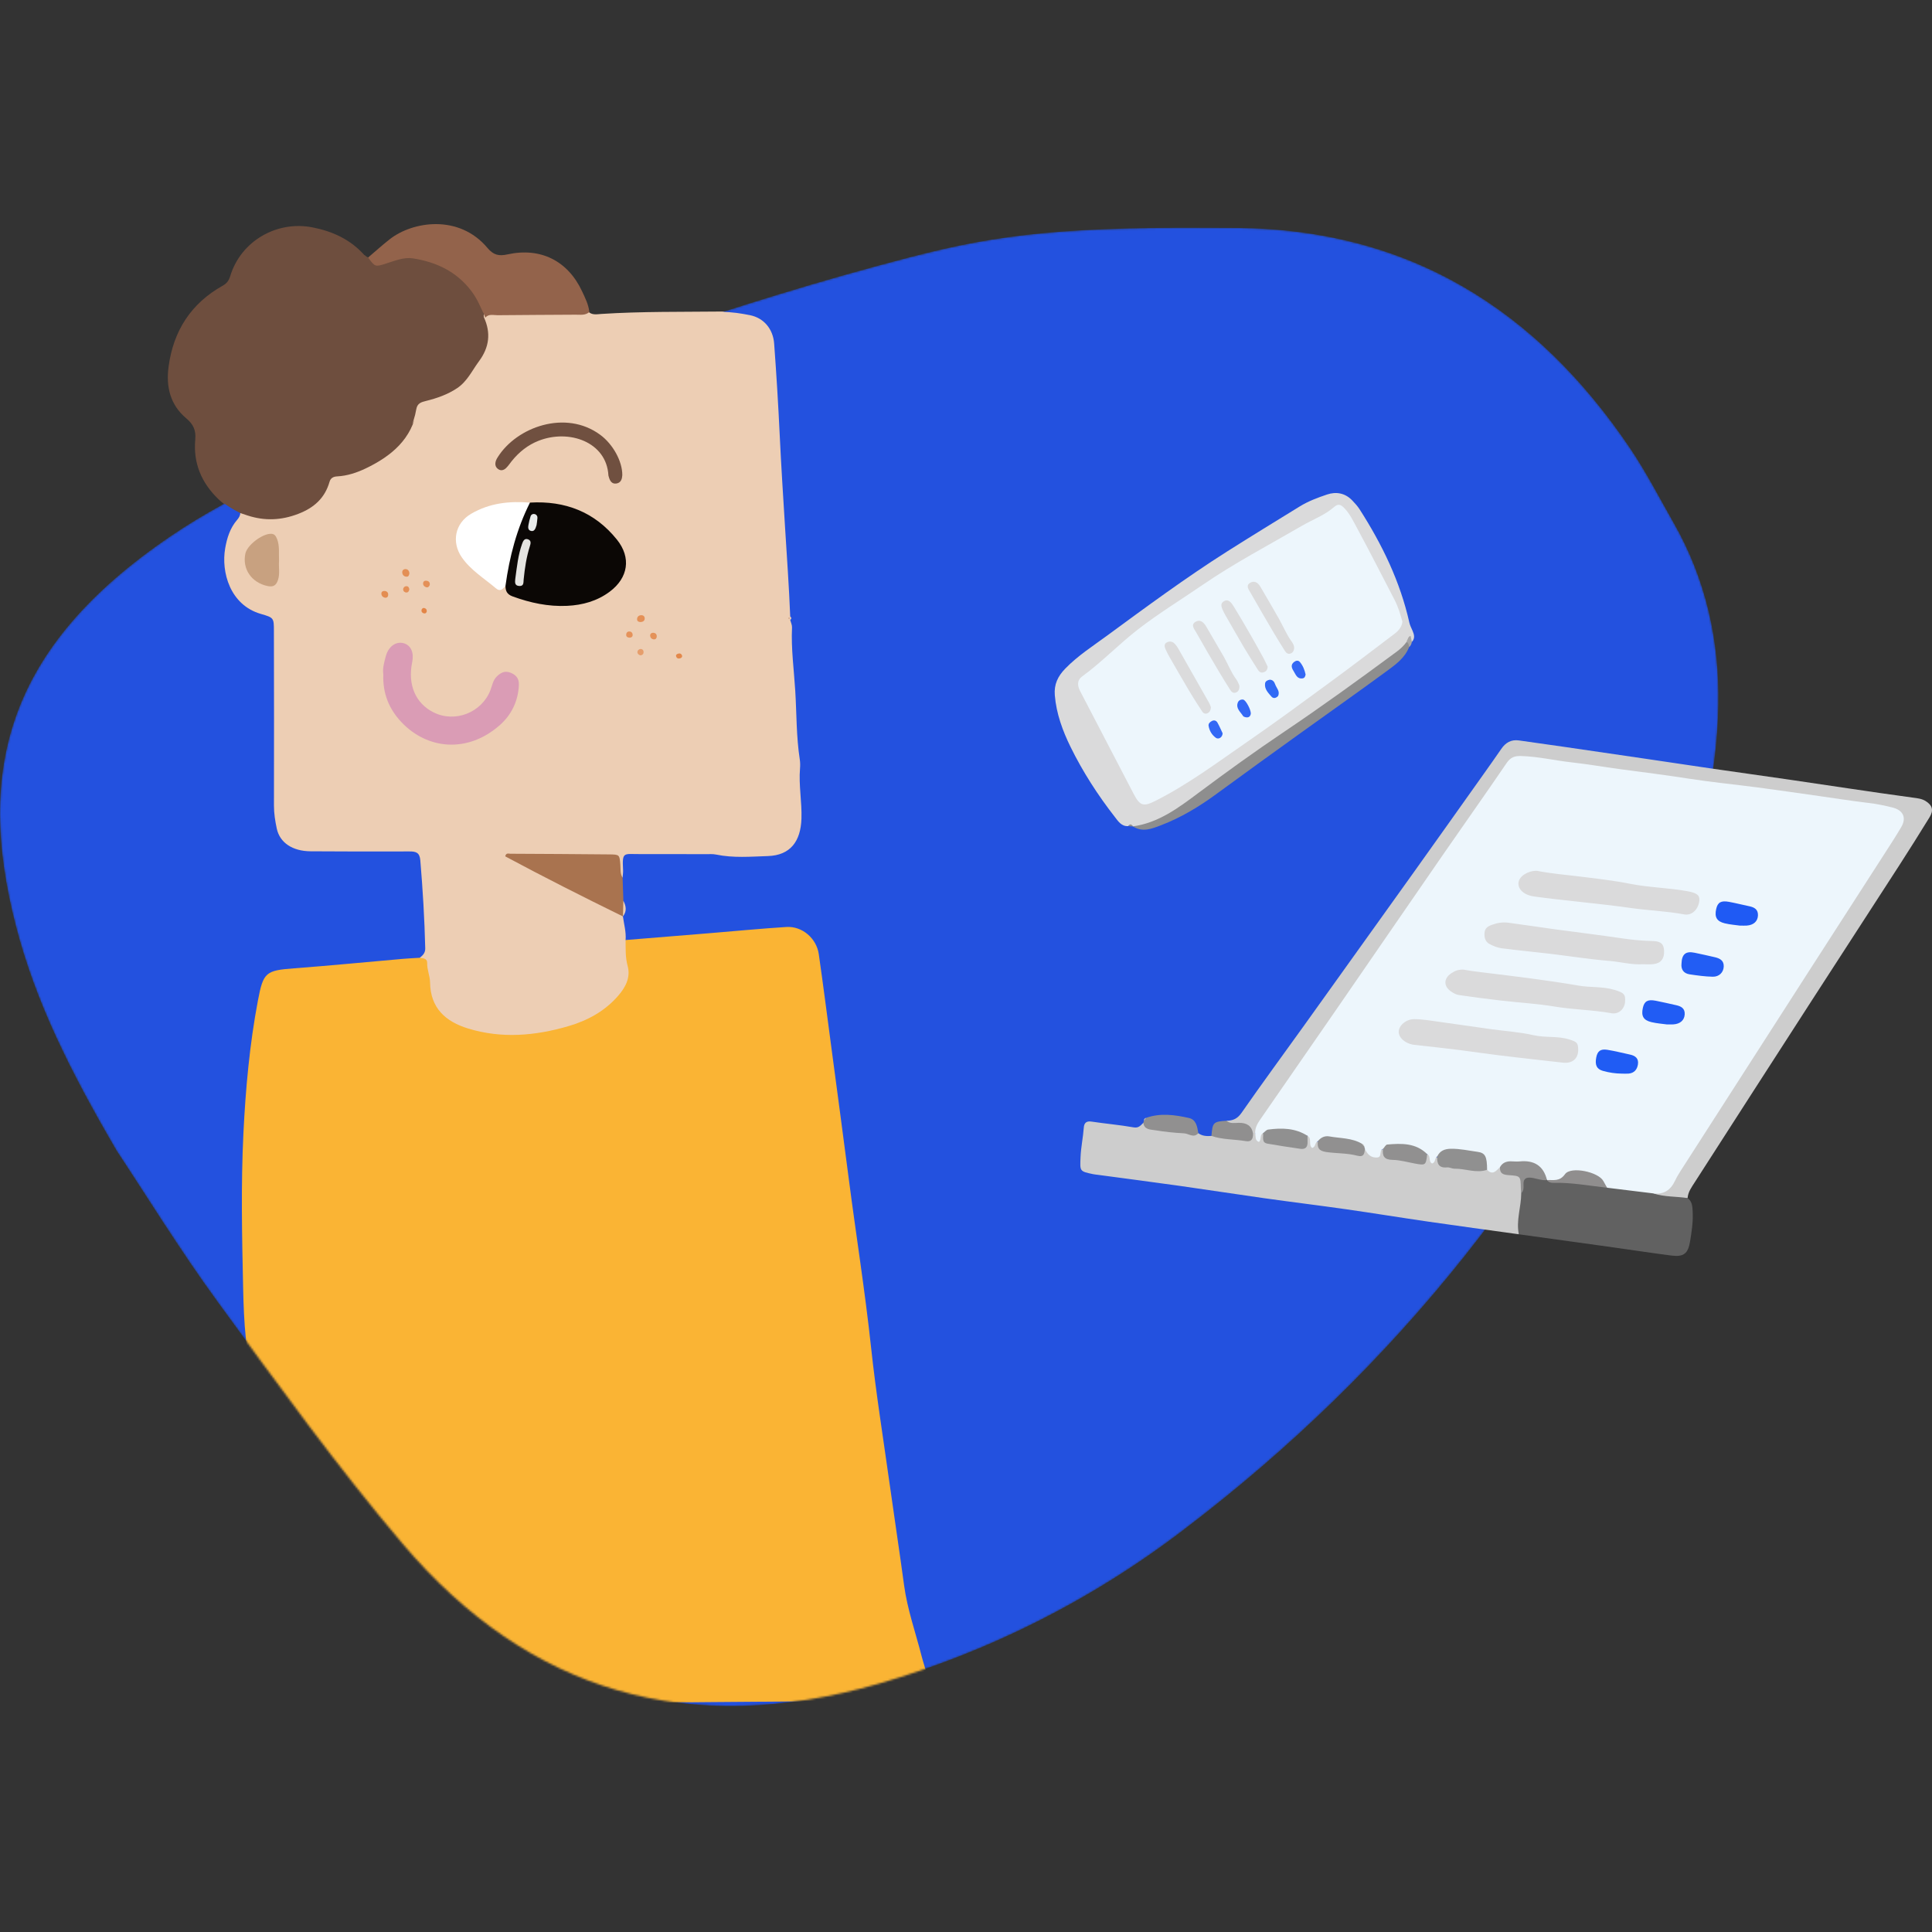<svg width="1000" height="1000" viewBox="0 0 1000 1000" fill="none" xmlns="http://www.w3.org/2000/svg">
<rect x="0" y="0" width="1000" height="1000" fill="#333333" stroke="none"/>
<path fill-rule="evenodd" clip-rule="evenodd" d="M323.465 486.397C323.507 490.865 323.288 495.284 324.504 499.742C326.128 505.693 323.531 510.709 319.706 515.149C312.726 523.25 303.736 528.111 293.621 531.051C276.505 536.023 259.213 537.501 241.931 532.234C230.264 528.678 222.305 521.702 222.14 508.257C222.1 504.991 220.548 501.781 220.649 498.354C220.722 495.79 218.524 495.917 216.809 495.585C218.403 494.321 219.703 493.095 219.646 490.663C219.283 475.458 218.368 460.293 217.093 445.135C216.753 441.073 214.832 440.516 211.454 440.529C194.381 440.596 177.307 440.569 160.235 440.455C150.904 440.392 144.29 436.029 142.724 428.704C141.89 424.801 141.25 420.843 141.263 416.743C141.362 386.667 141.275 356.591 141.237 326.513C141.228 319.611 141.24 319.51 134.462 317.544C118.446 312.901 113.857 295.841 115.988 283.582C116.911 278.274 118.499 273.116 122.143 268.892C123.044 267.846 123.767 266.746 123.813 265.316C127.248 263.804 130.422 265.733 133.659 266.209C148.704 268.426 160.468 263.03 167.801 249.893C169.767 246.373 172.465 244.947 176.278 244.21C188.09 241.932 198.211 236.43 206.19 227.301C209.793 223.178 212.473 218.496 213.414 213.057C214.162 208.732 216.547 206.306 220.75 205.385C232.145 202.889 240.542 196.602 246.317 186.318C249.636 180.407 252.127 174.736 250.145 167.869C249.591 165.953 249.218 163.875 250.884 162.141C251.826 161.474 252.871 160.961 253.99 160.929C270.767 160.455 287.544 160.01 304.314 161.093C306.288 163.279 308.937 162.643 311.295 162.492C332.137 161.155 353.007 161.473 373.871 161.245C378.651 161.192 383.262 161.958 387.846 162.857C395.135 164.285 399.881 170.104 400.429 177.543C401.601 193.38 402.573 209.223 403.322 225.091C404.071 240.945 405.096 256.8 406.076 272.644C407.028 288.046 408.14 303.437 408.754 318.859C408.754 318.859 408.649 319.485 408.654 319.485C408.658 319.484 408.089 319.737 408.089 319.737C408.089 319.737 408.627 320.052 408.631 320.053C408.634 320.053 408.751 320.672 408.751 320.672C409.081 321.969 409.75 323.282 409.689 324.56C409.167 335.573 410.704 346.491 411.372 357.431C412.094 369.248 411.892 381.14 413.712 392.889C413.949 394.43 413.959 396.039 413.829 397.596C413.102 406.282 414.874 414.864 414.576 423.598C414.18 435.251 408.884 442.546 397.192 442.926C388.265 443.217 379.241 443.999 370.326 442.141C368.595 441.779 366.745 441.952 364.95 441.947C353.487 441.917 342.025 441.871 330.563 441.899C322.434 441.919 321.626 440.571 322.153 450.094C322.226 451.423 321.998 452.771 321.909 454.11C319.16 453.656 319.126 451.318 319.103 449.443C319.044 444.538 316.238 443.613 312.054 443.626C296.803 443.668 281.549 443.783 265.942 443.566C282.035 452.668 298.682 460.174 314.851 468.6C317.557 470.009 320.872 470.769 322.078 474.175C322.616 478.24 323.806 482.233 323.465 486.397Z" fill="#EDCEB4"/>
<path fill-rule="evenodd" clip-rule="evenodd" d="M250.456 164.197C254.192 172.291 253.252 179.793 247.943 186.948C244.361 191.774 241.876 197.396 236.595 200.922C231.651 204.224 226.23 206.099 220.573 207.512C218.156 208.116 216.007 208.622 215.459 211.854C212.826 227.407 202.178 236.235 188.991 242.601C184.39 244.823 179.443 246.484 174.233 246.762C172.185 246.871 170.811 247.609 170.24 249.607C167.825 258.063 162.214 263.072 154.099 266.21C145.325 269.603 136.755 269.948 127.931 267.055C126.669 266.642 125.416 266.209 124.162 265.785C120.16 263.773 116.364 261.556 113.057 258.37C104.25 249.884 99.955 239.685 101.067 227.474C101.496 222.76 100.082 219.606 96.436 216.556C88.145 209.618 85.853 200.272 87.255 189.804C89.747 171.192 98.888 157.044 115.298 147.858C117.391 146.685 118.454 145.254 119.171 142.89C124.652 124.804 143.223 114.033 161.819 117.701C172.216 119.753 181.35 123.949 188.532 131.964C189.123 132.207 189.48 132.802 190.095 133.011L190.003 132.948C193.383 135.205 196.726 135.526 200.678 133.947C219.465 126.442 241.87 140.886 249.134 156.425C250.33 158.984 250.147 161.588 250.456 164.197Z" fill="#6E4E3E"/>
<path fill-rule="evenodd" clip-rule="evenodd" d="M251.227 164.371C249.03 159.598 247.17 154.79 243.833 150.452C236.105 140.402 225.655 135.587 213.682 133.723C209.135 133.014 204.447 134.946 199.998 136.348C194.2 138.176 194.247 138.322 190.523 133.298C194.277 130.114 197.928 126.799 201.805 123.77C213.57 114.584 237.561 110.72 252.313 128.332C255.458 132.085 258.284 132.638 262.645 131.677C279.787 127.903 293.914 134.969 301.292 150.802C302.891 154.232 304.644 157.646 305.035 161.511C302.947 163.346 300.389 162.865 297.959 162.882C284.488 162.981 271.017 163.001 257.546 163.151C255.414 163.176 253.005 162.322 251.227 164.371Z" fill="#93634B"/>
<mask id="mask0_4063_36202" style="mask-type:alpha" maskUnits="userSpaceOnUse" x="0" y="117" width="890" height="767">
<path d="M60.313 595.517C36.233 554.292 18.388 518.604 8.204 479.203C-12.601 398.688 3.418 335.177 88.135 277.646C123.257 253.79 162.573 238.021 202.07 222.979C290.492 189.305 379.354 156.897 471.075 133.11C518.039 120.928 552.4 117.064 640.867 117.981C729.335 118.897 795.247 160.179 843.752 232.036C852.112 244.422 858.989 257.814 866.403 270.826C883.008 299.971 889.981 331.519 889.404 364.855C888.738 403.55 879.612 440.197 863.796 475.515C806.962 602.431 723.2 707.9 612.508 791.921C565.341 828.004 511.861 854.983 454.81 871.478C356.896 899.714 274.086 876.416 208.355 798.992C174.508 759.122 143.808 716.503 112.921 674.224C92.859 646.769 75.031 617.684 60.313 595.517Z" fill="white"/>
</mask>
<g mask="url(#mask0_4063_36202)">
<path d="M60.313 595.517C36.233 554.292 18.388 518.604 8.204 479.203C-12.601 398.688 3.418 335.177 88.135 277.646C123.257 253.79 162.573 238.021 202.07 222.979C290.492 189.305 379.354 156.897 471.075 133.11C518.039 120.928 552.4 117.064 640.867 117.981C729.335 118.897 795.247 160.179 843.752 232.036C852.112 244.422 858.989 257.814 866.403 270.826C883.008 299.971 889.981 331.519 889.404 364.855C888.738 403.55 879.612 440.197 863.796 475.515C806.962 602.431 723.2 707.9 612.508 791.921C565.341 828.004 511.861 854.983 454.81 871.478C356.896 899.714 274.086 876.416 208.355 798.992C174.508 759.122 143.808 716.503 112.921 674.224C92.859 646.769 75.031 617.684 60.313 595.517Z" fill="#2351DF"/>
<path fill-rule="evenodd" clip-rule="evenodd" d="M323.814 486.555C338.355 485.372 352.898 484.196 367.438 483.003C380.636 481.922 393.821 480.635 407.034 479.803C415.182 479.289 422.618 485.626 423.803 493.875C426.098 509.852 428.147 525.865 430.275 541.865C433.322 564.756 436.406 587.642 439.374 610.542C443.118 639.439 447.728 668.212 450.84 697.206C453.401 721.061 457.213 744.783 460.54 768.553C462.963 785.878 465.608 803.172 467.95 820.507C469.642 833.032 473.878 844.896 476.984 857.053C477.871 860.529 479.062 863.926 479.97 867.396C481.808 874.416 477.705 879.928 470.399 880.277C468.159 880.384 465.907 880.231 463.661 880.251C398.288 880.815 332.911 881.134 267.544 882.057C232.949 882.545 198.356 882.704 163.762 882.971C154.446 883.038 153.262 882.061 150.677 872.968C146.922 859.762 145.288 846.154 143.157 832.65C139.52 809.6 138.117 786.273 134.899 763.178C131.647 739.837 129.743 716.364 127.271 692.949C126.353 684.254 126.041 675.477 125.848 666.729C125.259 640.034 124.686 613.308 125.989 586.645C127.116 563.591 129.195 540.556 133.511 517.807C136.277 503.229 137.569 502.303 152.183 501.205C170.983 499.794 189.749 497.943 208.531 496.305C211.438 496.051 214.356 495.924 217.269 495.738C220.172 494.553 222.058 495.411 222.767 498.52C223.315 500.928 223.868 503.394 223.921 505.822C224.331 524.255 237.018 530.907 251.328 532.667C266.689 534.556 282.261 533.892 297.147 528.257C303.511 525.848 309.334 522.681 314.473 518.149C320.988 512.403 324.748 505.939 322.41 496.804C321.558 493.474 321.082 489.652 323.814 486.555Z" fill="#FAB434"/>
<path fill-rule="evenodd" clip-rule="evenodd" d="M323.814 486.555C323.856 491.021 323.637 495.439 324.852 499.895C326.473 505.845 323.879 510.859 320.058 515.298C313.086 523.396 304.105 528.255 294.001 531.194C276.902 536.165 259.628 537.642 242.364 532.376C230.71 528.822 222.759 521.848 222.593 508.408C222.554 505.143 221.004 501.934 221.104 498.508C221.177 495.945 218.981 496.072 217.268 495.74C218.861 494.477 220.159 493.25 220.102 490.82C219.74 475.62 218.825 460.46 217.553 445.307C217.212 441.246 215.294 440.689 211.919 440.703C194.864 440.77 177.807 440.742 160.753 440.629C151.432 440.566 144.825 436.205 143.26 428.882C142.428 424.98 141.788 421.024 141.801 416.925C141.9 386.859 141.813 356.792 141.775 326.725C141.766 319.825 141.778 319.724 135.007 317.759C119.008 313.118 114.424 296.064 116.552 283.808C117.474 278.502 119.061 273.346 122.701 269.123C123.601 268.078 124.324 266.978 124.369 265.548C127.801 264.038 130.972 265.965 134.205 266.441C149.234 268.657 160.986 263.263 168.312 250.131C170.275 246.612 172.971 245.186 176.779 244.45C188.58 242.172 198.69 236.672 206.66 227.547C210.26 223.425 212.937 218.745 213.877 213.307C214.624 208.983 217.007 206.559 221.205 205.638C232.589 203.143 240.977 196.858 246.746 186.578C250.061 180.668 252.55 174.999 250.569 168.134C250.016 166.219 249.644 164.142 251.308 162.409C252.249 161.742 253.293 161.229 254.41 161.196C271.17 160.723 287.929 160.278 304.683 161.361C306.655 163.546 309.301 162.91 311.656 162.759C332.477 161.423 353.325 161.741 374.166 161.513C378.941 161.46 383.548 162.226 388.128 163.124C395.409 164.551 400.149 170.369 400.697 177.805C401.868 193.637 402.839 209.475 403.587 225.337C404.336 241.186 405.36 257.035 406.338 272.874C407.29 288.271 408.401 303.657 409.014 319.073C409.014 319.073 408.909 319.699 408.914 319.699C408.918 319.698 408.35 319.951 408.35 319.951C408.35 319.951 408.887 320.266 408.89 320.267C408.894 320.267 409.01 320.886 409.01 320.886C409.341 322.182 410.009 323.495 409.948 324.773C409.426 335.782 410.961 346.696 411.629 357.632C412.35 369.446 412.149 381.334 413.966 393.079C414.204 394.619 414.213 396.228 414.084 397.784C413.357 406.467 415.128 415.046 414.829 423.777C414.434 435.426 409.144 442.719 397.464 443.099C388.546 443.39 379.532 444.172 370.626 442.314C368.897 441.952 367.048 442.126 365.255 442.121C353.805 442.09 342.355 442.044 330.904 442.072C322.783 442.092 321.977 440.745 322.502 450.265C322.575 451.593 322.348 452.941 322.259 454.279C319.512 453.825 319.479 451.488 319.456 449.614C319.397 444.71 316.594 443.786 312.414 443.798C297.179 443.84 281.941 443.955 266.35 443.739C282.427 452.838 299.057 460.341 315.209 468.764C317.912 470.173 321.223 470.932 322.428 474.337C322.965 478.401 324.154 482.392 323.814 486.555Z" fill="#EDCEB4"/>
<path fill-rule="evenodd" clip-rule="evenodd" d="M250.968 164.229C254.714 172.302 253.772 179.784 248.45 186.92C244.859 191.734 242.368 197.34 237.074 200.858C232.118 204.151 226.684 206.02 221.013 207.429C218.59 208.032 216.436 208.537 215.887 211.761C213.247 227.272 202.574 236.077 189.355 242.426C184.742 244.641 179.784 246.298 174.561 246.575C172.507 246.684 171.131 247.42 170.558 249.413C168.137 257.847 162.512 262.842 154.377 265.972C145.582 269.356 136.992 269.7 128.146 266.815C126.881 266.403 125.625 265.971 124.368 265.548C120.356 263.541 116.551 261.33 113.236 258.152C104.408 249.689 100.102 239.517 101.216 227.339C101.647 222.637 100.229 219.491 96.575 216.449C88.263 209.53 85.966 200.209 87.371 189.769C89.869 171.206 99.033 157.096 115.482 147.934C117.58 146.765 118.646 145.337 119.365 142.979C124.859 124.942 143.475 114.199 162.116 117.858C172.538 119.904 181.695 124.089 188.895 132.082C189.487 132.325 189.845 132.919 190.461 133.126L190.369 133.063C193.757 135.315 197.109 135.635 201.07 134.061C219.902 126.575 242.362 140.981 249.644 156.479C250.842 159.031 250.659 161.628 250.968 164.229Z" fill="#6E4E3E"/>
<path fill-rule="evenodd" clip-rule="evenodd" d="M250.969 164.23C248.776 159.442 246.919 154.619 243.587 150.268C235.873 140.189 225.441 135.36 213.489 133.49C208.949 132.779 204.269 134.716 199.828 136.123C194.04 137.956 194.087 138.102 190.37 133.063C194.117 129.87 197.761 126.545 201.632 123.508C213.376 114.293 237.327 110.419 252.053 128.083C255.192 131.847 258.014 132.402 262.367 131.438C279.479 127.652 293.583 134.74 300.948 150.62C302.544 154.06 304.294 157.485 304.684 161.361C302.6 163.201 300.046 162.719 297.62 162.736C284.172 162.835 270.725 162.855 257.277 163.006C255.149 163.031 252.744 162.175 250.969 164.23Z" fill="#93634B"/>
<path fill-rule="evenodd" clip-rule="evenodd" d="M322.428 474.337C301.938 464.302 281.579 454.015 261.511 443.253C261.921 441.276 263.283 441.888 264.193 441.892C281.226 441.97 298.26 442.072 315.293 442.236C320.724 442.288 320.689 442.38 321.107 447.756C321.278 449.958 320.929 452.273 322.26 454.278C322.391 458.266 322.524 462.252 322.656 466.239C323.286 468.956 323.583 471.663 322.435 474.33L322.428 474.337Z" fill="#A9734F"/>
<path fill-rule="evenodd" clip-rule="evenodd" d="M322.435 474.331C322.508 471.634 322.582 468.935 322.656 466.239C324.088 468.978 324.521 471.688 322.435 474.331Z" fill="#EDCEB4"/>
<path fill-rule="evenodd" clip-rule="evenodd" d="M190.461 133.126C189.696 133.141 189.189 132.771 188.895 132.082C189.579 132.187 190.188 132.405 190.461 133.126Z" fill="#93634B"/>
<path fill-rule="evenodd" clip-rule="evenodd" d="M409.014 319.073C409.765 319.679 409.772 320.282 409.009 320.884C409.01 320.885 408.658 320.522 408.658 320.522C408.277 320.158 408.278 319.797 408.663 319.437L409.014 319.073Z" fill="#EDCEB4"/>
<path fill-rule="evenodd" clip-rule="evenodd" d="M274.311 260.145C292.482 259.082 307.8 264.97 319.314 279.293C326.823 288.634 325.184 299.089 315.574 306.262C309.065 311.12 301.537 313.2 293.58 313.583C283.827 314.052 274.462 312.045 265.301 308.69C262.403 307.629 261.631 305.86 261.638 303.215C260.367 302.015 260.243 300.447 260.492 298.902C262.366 287.264 265.323 275.923 270.042 265.086C270.946 263.01 272.283 261.269 274.311 260.145Z" fill="#0B0705"/>
<path fill-rule="evenodd" clip-rule="evenodd" d="M277.721 271.82C277.098 274.042 276.392 275.141 274.897 274.824C273.359 274.497 273.259 273.121 273.494 271.849C273.78 270.294 274.133 268.741 274.619 267.24C274.915 266.325 275.78 265.864 276.74 266.088C277.689 266.31 278.241 267.116 278.186 268.044C278.095 269.619 277.805 271.183 277.721 271.82Z" fill="#E9EBEB"/>
<path fill-rule="evenodd" clip-rule="evenodd" d="M198.41 349.028C197.925 346.003 198.844 342.756 199.734 339.524C201.109 334.541 204.999 331.821 208.999 332.946C212.671 333.98 214.382 337.808 213.354 342.695C210.91 354.311 215.042 364.037 224.407 368.722C235.5 374.271 249.32 368.864 253.827 357.271C254.783 354.808 255.116 352.096 257.208 350.072C259.355 347.996 261.515 347.033 264.441 348.267C267.222 349.44 268.683 351.255 268.57 354.429C268.273 362.752 264.751 369.93 258.863 375.178C242.231 390.007 221.243 388.05 207.774 373.778C201.393 367.019 198.003 358.897 198.41 349.028Z" fill="#DA9CB5"/>
<path fill-rule="evenodd" clip-rule="evenodd" d="M274.311 260.145C267.466 273.73 263.687 288.217 261.638 303.213C260.326 304.842 258.932 306.424 256.738 304.556C250.64 299.361 243.593 295.131 238.973 288.4C233.754 280.798 235.248 270.939 243.917 265.899C253.534 260.307 263.662 259.309 274.311 260.145Z" fill="white"/>
<path fill-rule="evenodd" clip-rule="evenodd" d="M322.103 245.944C321.985 247.71 321.557 249.835 319.135 250.252C316.613 250.686 315.638 248.793 315.075 246.694C315.017 246.477 314.924 246.262 314.912 246.042C313.938 228.744 294.527 221.941 278.751 228.148C273.178 230.34 268.688 233.965 264.941 238.57C263.953 239.785 263.103 241.139 261.987 242.219C260.792 243.374 259.292 243.901 257.743 242.73C256.277 241.621 256.165 240.101 256.678 238.492C256.88 237.863 257.235 237.269 257.588 236.702C267.415 220.946 292.826 211.87 310.67 225.051C317.233 229.897 322.154 238.71 322.103 245.944Z" fill="#705040"/>
<path fill-rule="evenodd" clip-rule="evenodd" d="M144.433 290.328C144.146 293.51 144.982 296.882 143.891 300.166C142.998 302.858 141.631 304.01 138.435 303.325C130.249 301.569 125.287 294.555 127.004 286.519C127.914 282.257 135.433 276.408 140.083 276.289C141.982 276.241 142.735 277.285 143.387 278.928C144.851 282.616 144.217 286.426 144.433 290.328Z" fill="#C8A180"/>
<path fill-rule="evenodd" clip-rule="evenodd" d="M331.644 321.985C330.689 321.941 329.776 321.688 329.751 320.569C329.724 319.283 330.543 318.514 331.802 318.419C332.798 318.344 333.616 318.908 333.694 319.9C333.799 321.23 332.923 321.872 331.644 321.985Z" fill="#E49057"/>
<path fill-rule="evenodd" clip-rule="evenodd" d="M211.917 296.733C211.75 297.684 211.498 298.552 210.406 298.496C209.232 298.438 208.405 297.739 208.222 296.573C208.014 295.247 208.898 294.478 210.051 294.564C211.188 294.65 211.841 295.596 211.917 296.733Z" fill="#E38F55"/>
<path fill-rule="evenodd" clip-rule="evenodd" d="M339.92 329.643C339.75 330.688 339.058 331.097 338.106 330.907C337.186 330.722 336.58 329.982 336.512 329.102C336.436 328.113 337.165 327.482 338.117 327.53C339.345 327.592 340.051 328.315 339.92 329.643Z" fill="#E49259"/>
<path fill-rule="evenodd" clip-rule="evenodd" d="M199.521 309.405C198.279 309.249 197.482 308.563 197.407 307.319C197.338 306.159 198.291 305.832 199.181 305.887C200.117 305.945 200.86 306.583 200.916 307.569C200.968 308.469 200.69 309.331 199.521 309.405Z" fill="#E38D52"/>
<path fill-rule="evenodd" clip-rule="evenodd" d="M222.418 302.853C221.971 303.835 221.322 304.273 220.345 303.861C219.493 303.501 218.928 302.868 218.999 301.886C219.083 300.749 219.982 300.452 220.841 300.589C222.075 300.785 222.652 301.639 222.418 302.853Z" fill="#E49058"/>
<path fill-rule="evenodd" clip-rule="evenodd" d="M331.53 339.211C330.658 339.024 329.928 338.446 329.928 337.557C329.928 336.665 330.67 335.962 331.577 335.92C332.548 335.874 333.135 336.619 333.128 337.544C333.121 338.46 332.566 339.102 331.53 339.211Z" fill="#E69E6C"/>
<path fill-rule="evenodd" clip-rule="evenodd" d="M326 330.075C325.093 329.99 324.179 329.829 324.117 328.692C324.065 327.72 324.568 326.93 325.578 326.852C326.523 326.781 327.292 327.325 327.436 328.32C327.585 329.333 327.06 329.961 326 330.075Z" fill="#E5925A"/>
<path fill-rule="evenodd" clip-rule="evenodd" d="M211.878 305.041C211.722 305.949 211.283 306.719 210.3 306.681C209.382 306.645 208.654 305.945 208.672 305.045C208.689 304.166 209.387 303.442 210.319 303.41C211.303 303.375 211.763 304.107 211.878 305.041Z" fill="#E49057"/>
<path fill-rule="evenodd" clip-rule="evenodd" d="M353.043 339.344C353.204 340.191 352.637 340.558 351.997 340.759C351.033 341.061 350.256 340.719 349.959 339.733C349.713 338.914 350.362 338.527 351 338.33C351.955 338.033 352.687 338.357 353.043 339.344Z" fill="#E3884B"/>
<path fill-rule="evenodd" clip-rule="evenodd" d="M220.907 316.474C220.726 317.171 220.239 317.62 219.562 317.508C218.666 317.361 218.041 316.75 218.178 315.77C218.273 315.096 218.871 314.58 219.517 314.691C220.395 314.842 220.965 315.475 220.907 316.474Z" fill="#E38547"/>
<path fill-rule="evenodd" clip-rule="evenodd" d="M408.662 319.437C408.718 319.799 408.717 320.162 408.658 320.523C408.136 320.409 407.936 320.126 408.155 319.727C408.235 319.581 408.488 319.531 408.662 319.437Z" fill="#D4A689"/>
<path fill-rule="evenodd" clip-rule="evenodd" d="M266.681 299.804C267.562 293.364 268.16 287.312 270.205 281.565C270.696 280.185 271.414 278.287 273.524 279.243C275.053 279.936 274.68 281.402 274.252 282.744C272.473 288.331 271.626 294.096 271.048 299.908C270.897 301.431 271.227 303.384 268.891 303.314C266.188 303.234 266.587 301.162 266.681 299.804Z" fill="#E5E4E1"/>
</g>
<path fill-rule="evenodd" clip-rule="evenodd" d="M786.146 638.864C770.485 636.682 754.814 634.567 739.166 632.3C725.052 630.254 710.976 627.947 696.858 625.93C682.734 623.913 668.568 622.186 654.439 620.199C639.875 618.151 625.345 615.876 610.782 613.826C596.651 611.835 582.499 610.005 568.356 608.102C567.471 607.983 566.577 607.906 565.705 607.723C558.673 606.254 559.007 606.18 559.284 598.996C559.483 593.824 560.6 588.818 560.964 583.701C561.128 581.382 562.169 580.116 564.93 580.531C572.198 581.624 579.541 582.251 586.774 583.521C589.418 583.985 590.377 582.495 591.78 581.172C600.937 584.739 610.945 583.8 620.256 586.543C622.299 588.055 624.644 588.131 627.039 587.963C631.243 586.717 635.413 587.617 639.545 588.306C642.546 588.805 645.295 588.761 647.677 586.62C648.217 586.282 648.812 586.13 649.436 586.174C650.73 588.983 652.818 585.318 654.301 586.746C658.812 593.636 666.364 591.159 672.617 592.47C674.955 592.959 675.012 589.641 676.227 588.154C679.257 586.994 679.859 591.63 682.733 590.872C689.706 597.251 697.782 596.508 706.054 594.494C711.678 596.825 711.678 596.825 716.127 594.653C721.392 600.159 733.202 601.784 738.027 597.655C740.621 596.512 742.372 599.469 744.833 599.06C747.152 602.926 751.227 602.974 754.924 603.367C759.598 603.864 764.29 604.312 768.993 604.54C771.847 605.551 774.604 602.919 777.479 604.292C778.268 604.705 778.953 605.285 779.794 605.595C788.697 608.874 788.697 608.874 789.176 618.122C788.361 625.067 788.816 632.195 786.146 638.864Z" fill="#CDCDCD"/>
<path fill-rule="evenodd" clip-rule="evenodd" d="M649.665 586.603H648.565C645.555 584.723 642.639 582.752 638.815 582.749C637.146 582.747 635.113 582.532 634.837 580.093C638.12 580.067 640.479 579.078 642.6 576.032C653.077 560.979 663.951 546.201 674.639 531.293C693.796 504.574 712.938 477.843 732.049 451.09C744.012 434.345 755.911 417.556 767.829 400.78C770.937 396.403 774.043 392.023 777.085 387.599C779.31 384.363 782.19 382.671 786.216 383.248C794.167 384.39 802.125 385.486 810.075 386.639C823.986 388.657 837.895 390.694 851.803 392.74C862.839 394.364 873.867 396.046 884.906 397.646C898.599 399.632 912.304 401.54 925.998 403.521C936.158 404.992 946.307 406.541 956.464 408.028C967.722 409.676 978.976 411.365 990.254 412.869C992.511 413.17 994.708 413.389 996.661 414.602C1000.24 416.828 1000.97 419.379 998.713 423.047C993.551 431.432 988.309 439.771 982.97 448.043C968.041 471.175 953.016 494.246 938.085 517.376C917.692 548.97 897.334 580.587 877.016 612.228C875.464 614.647 873.703 617.061 873.509 620.124C867.42 622.776 861.627 621.385 855.92 618.853C855.748 618.404 855.638 617.719 855.868 617.642C863.902 614.986 866.884 607.672 870.941 601.365C907.585 544.417 944.074 487.373 980.526 430.303C985.04 423.236 983.868 420.312 975.482 418.872C953.823 415.152 931.999 412.5 910.233 409.5C881.805 405.578 853.366 401.71 824.923 397.895C814.034 396.435 803.112 395.177 792.29 393.288C785.521 392.107 781.39 395.124 777.807 400.505C757.796 430.556 736.855 459.973 716.459 489.765C695.939 519.739 675.187 549.555 654.551 579.45C652.912 581.826 652.108 584.783 649.665 586.603Z" fill="#CDCDCD"/>
<path fill-rule="evenodd" clip-rule="evenodd" d="M583.962 427.604C580.457 427.806 578.764 425.07 577.057 422.881C568.229 411.561 560.43 399.46 554.133 386.64C550.054 378.337 546.741 369.383 545.967 359.832C545.515 354.245 547.49 350.067 551.398 346.048C557.874 339.389 565.615 334.444 572.988 329.03C593.361 314.072 613.711 299.056 635.066 285.498C647.535 277.58 660.153 269.898 672.722 262.14C677.138 259.416 682.011 257.595 686.869 255.959C691.575 254.374 696.234 255.173 699.889 258.994C701.275 260.442 702.663 261.947 703.738 263.625C715.392 281.812 724.733 301.021 729.476 322.249C729.812 323.756 730.577 325.174 731.19 326.614C732.021 328.563 732.469 330.466 730.802 332.234C729.666 331.741 730.156 330.528 729.694 329.736C729.738 331.064 729.209 332.246 728.744 333.453C727.149 336.281 724.554 338.059 722.053 339.96C691.734 363.019 659.658 383.602 628.852 405.975C620.884 411.761 613.254 418.02 604.677 422.944C599 426.203 593.156 428.709 586.382 427.733L586.492 427.785C585.695 427.081 584.872 426.735 583.962 427.604Z" fill="#DADADB"/>
<path fill-rule="evenodd" clip-rule="evenodd" d="M855.748 617.702C861.519 619.604 867.603 619.207 873.509 620.124C875.982 621.953 875.999 624.647 876.131 627.348C876.384 632.521 875.6 637.593 874.761 642.658C873.734 648.857 871.459 650.694 865.104 649.873C854.03 648.442 842.992 646.748 831.935 645.203C816.674 643.072 801.409 640.975 786.146 638.864C784.648 631.674 787.381 624.728 787.381 617.625C788.738 606.899 788.738 606.899 799.727 609.255C800.466 609.377 801.189 609.563 801.906 609.773C811.966 610.681 822.042 611.402 832.043 612.86C839.982 614.296 848.388 613.453 855.748 617.702Z" fill="#616161"/>
<path fill-rule="evenodd" clip-rule="evenodd" d="M586.383 427.733C599.601 425.915 609.893 418.196 620.087 410.575C634.778 399.589 649.657 388.874 664.87 378.641C684.549 365.404 703.73 351.486 722.8 337.403C724.798 335.928 726.596 334.273 728.052 332.259C730.617 332.109 729.953 333.525 729.341 334.915C727.223 340.425 722.614 343.803 718.181 347.062C703.23 358.056 688.038 368.723 672.975 379.566C658.458 390.016 643.937 400.459 629.514 411.037C620.632 417.551 611.284 423.188 600.98 427.132C596.225 428.951 591.387 430.969 586.383 427.733Z" fill="#8E8E8E"/>
<path fill-rule="evenodd" clip-rule="evenodd" d="M620.257 586.542C617.844 589.244 615.295 586.726 612.86 586.606C607.837 586.36 602.805 585.823 597.845 584.999C595.482 584.606 592.274 584.827 591.781 581.172C591.886 580.806 591.986 580.438 592.083 580.068C592.251 579.401 592.761 579.002 593.25 578.586C600.621 575.988 608.041 577.027 615.35 578.656C619.226 579.52 619.686 583.237 620.257 586.542Z" fill="#919090"/>
<path fill-rule="evenodd" clip-rule="evenodd" d="M634.838 580.093C636.759 581.792 639.107 581.184 641.289 581.171C645.159 581.149 647.805 582.561 648.564 586.604C648.663 589.195 647.957 591.176 644.825 590.647C638.911 589.649 632.802 589.938 627.039 587.963C627.589 580.948 628 580.533 634.838 580.093Z" fill="#908F8F"/>
<path fill-rule="evenodd" clip-rule="evenodd" d="M729.342 334.915C729.177 333.901 729.127 332.829 728.052 332.257C728.109 332.046 728.119 331.804 728.229 331.626C728.782 330.739 728.835 329.468 730.118 329.136C730.346 330.168 730.573 331.2 730.802 332.233C730.545 333.252 730.278 334.265 729.342 334.915Z" fill="#A7A6A6"/>
<path fill-rule="evenodd" clip-rule="evenodd" d="M583.962 427.604C584.908 426.229 585.725 426.66 586.493 427.785C585.65 427.724 584.805 427.665 583.962 427.604Z" fill="#8E8E8E"/>
<path fill-rule="evenodd" clip-rule="evenodd" d="M593.249 578.586C592.86 579.08 592.47 579.573 592.081 580.068C592.087 579.273 592.5 578.797 593.249 578.586Z" fill="#CDCDCD"/>
<path fill-rule="evenodd" clip-rule="evenodd" d="M855.748 617.702C847.772 616.723 839.796 615.743 831.82 614.765C827.667 610.91 823.301 607.744 817.114 608.158C814.847 608.308 812.69 608.046 810.804 609.655C807.725 612.283 804.262 611.949 800.728 610.794L800.722 610.788C794.603 601.36 785.537 602.602 776.407 604.082C774.464 605.91 772.696 608.57 769.721 605.484C765.547 598.014 756.87 594.648 748.337 597.218C746.851 597.666 745.553 598.718 743.889 598.604C742.464 599.375 743.169 601.633 741.281 602.225C739.181 601.31 740.78 598.311 738.705 597.376C731.253 595.01 723.815 592.53 715.83 594.699C713.58 595.329 715.623 598.917 712.821 599.117C709.511 599.354 707.699 597.37 706.448 594.635C705.926 594.46 705.449 594.203 704.999 593.891C704.281 593.452 703.534 593.076 702.742 592.77C696.014 590.658 689.218 589.33 682.145 590.657C680.532 591.242 681.139 593.573 679.187 594.194C677.04 592.683 679.249 589.291 676.779 587.913C669.098 587.417 661.549 584.676 653.726 586.536C651.854 587.488 653.033 589.868 651.625 591.072C649.395 590.25 650.083 588.185 649.666 586.603C649.562 584.004 650.651 581.83 652.081 579.765C665.314 560.642 678.564 541.531 691.769 522.389C710.179 495.701 728.522 468.967 746.957 442.295C757.889 426.478 769.04 410.81 779.849 394.911C781.804 392.032 783.965 391.235 787.1 391.312C796.064 391.53 804.783 393.648 813.652 394.62C821.844 395.517 829.972 396.977 838.146 398.06C850.296 399.671 862.451 401.205 874.568 403.093C886.24 404.912 898.019 406.033 909.737 407.577C920.345 408.977 930.934 410.529 941.532 412.025C949.916 413.208 958.283 414.546 966.689 415.545C971.143 416.073 975.512 416.901 979.824 418.045C985.14 419.453 986.856 423.352 984.093 428.072C981.269 432.895 978.2 437.577 975.175 442.28C962.228 462.41 949.244 482.514 936.3 502.647C914.165 537.076 892.048 571.516 869.94 605.963C868.854 607.657 867.818 609.403 866.96 611.219C864.702 615.999 861.14 618.397 855.748 617.702Z" fill="#EDF6FC"/>
<path fill-rule="evenodd" clip-rule="evenodd" d="M743.889 598.604C745.299 595.644 747.675 594.672 750.896 594.605C755.609 594.508 760.156 595.563 764.75 596.185C768.856 596.741 769.672 598.694 769.72 605.484C764.038 607.436 758.502 604.808 752.872 604.916C751.584 604.94 750.254 604.113 749 604.239C744.597 604.683 743.716 602.177 743.889 598.604Z" fill="#909090"/>
<path fill-rule="evenodd" clip-rule="evenodd" d="M653.726 586.536C654.612 585.889 655.439 584.792 656.396 584.665C663.488 583.722 670.464 583.846 676.779 587.913C676.779 589.022 676.753 590.134 676.785 591.242C676.859 593.811 675.558 594.988 673.088 594.633C667.401 593.814 661.717 592.954 656.058 591.956C652.751 591.372 654.134 588.509 653.726 586.536Z" fill="#909090"/>
<path fill-rule="evenodd" clip-rule="evenodd" d="M715.831 594.699C716.559 593.902 717.232 592.477 718.025 592.408C725.441 591.755 732.826 591.543 738.706 597.377C738.08 603.129 737.884 603.266 732.426 602.266C728.554 601.556 724.681 600.412 720.796 600.354C716.525 600.29 715.392 598.42 715.831 594.699Z" fill="#919090"/>
<path fill-rule="evenodd" clip-rule="evenodd" d="M706.183 593.535C706.252 593.906 706.339 594.273 706.446 594.635C706.27 597.076 705.954 599.112 702.499 598.189C697.304 596.802 691.866 597.067 686.553 596.3C682.493 595.713 681.715 594.024 682.144 590.657C683.661 588.733 685.728 587.779 688.067 588.206C693.751 589.24 699.756 588.92 704.972 592.024C705.452 592.467 705.965 592.883 706.183 593.535Z" fill="#919090"/>
<path fill-rule="evenodd" clip-rule="evenodd" d="M776.406 604.082C777.613 601.924 779.538 601.085 781.916 601.099C783.46 601.107 785.02 601.304 786.548 601.15C793.997 600.407 798.893 603.321 800.723 610.788C798.281 611.099 796.034 610.22 793.701 609.764C790.323 609.103 788.354 609.666 788.564 613.39C788.648 614.886 788.652 616.461 787.381 617.625C787.312 616.735 787.202 615.847 787.181 614.957C787.039 608.816 787.056 608.646 780.939 608.253C778.002 608.064 776.154 607.399 776.406 604.082Z" fill="#908F8F"/>
<path fill-rule="evenodd" clip-rule="evenodd" d="M725.897 321.814C725.527 324.561 723.893 326.451 721.92 327.951C710.896 336.324 699.889 344.724 688.726 352.91C674.498 363.34 660.292 373.817 645.77 383.829C630.13 394.61 614.898 406.074 597.82 414.631C591.751 417.673 589.974 417.042 586.75 410.861C577.531 393.192 568.327 375.514 559.135 357.83C557.664 355.004 557.293 352.17 560.224 350.04C570.358 342.674 578.984 333.549 588.891 325.87C599.701 317.488 611.317 310.383 622.551 302.683C638.997 291.411 656.657 282.168 673.86 272.159C679.452 268.905 685.688 266.691 690.617 262.355C692.727 260.5 694.17 261.298 695.751 262.925C698.765 266.029 700.571 269.946 702.572 273.643C709.183 285.85 715.44 298.25 721.859 310.562C723.736 314.164 724.846 318.025 725.897 321.814Z" fill="#EDF6FC"/>
<path fill-rule="evenodd" clip-rule="evenodd" d="M800.728 610.794C804.072 610.619 807.243 611.692 810.04 607.75C813.045 603.518 827.335 606.559 829.892 611.296C830.519 612.46 831.177 613.609 831.82 614.764C822.641 613.78 813.536 612.004 804.243 612.237C802.896 612.271 801.585 612.037 800.728 610.794Z" fill="#908E8E"/>
<path fill-rule="evenodd" clip-rule="evenodd" d="M795.498 450.729C802.5 452.128 809.612 452.69 816.685 453.566C825.739 454.686 834.84 455.677 843.774 457.455C853.647 459.419 863.718 459.491 873.579 461.322C878.585 462.251 880.026 463.535 879.511 466.691C878.821 470.915 875.636 474.019 871.664 473.279C862.45 471.562 853.084 471.27 843.823 469.941C835.029 468.678 826.138 467.751 817.278 466.767C809.533 465.906 801.777 465.103 794.062 464.015C788.649 463.25 785.516 460.166 785.988 456.69C786.427 453.457 790.919 450.64 795.498 450.729Z" fill="#DADADB"/>
<path fill-rule="evenodd" clip-rule="evenodd" d="M850.301 499.081C844.442 499.448 838.772 497.842 832.983 497.367C822.784 496.53 812.649 494.91 802.478 493.702C794.068 492.702 785.632 491.923 777.237 490.822C775.077 490.539 772.9 489.652 770.962 488.614C768.789 487.451 768.185 485.27 768.387 482.83C768.586 480.433 770.046 479.492 772.14 478.71C774.958 477.657 777.815 477.219 780.717 477.597C788.887 478.664 797.029 479.942 805.192 481.056C816.669 482.623 828.176 483.985 839.631 485.7C844.957 486.497 850.255 486.964 855.635 487.092C859.798 487.192 861.199 488.777 861.326 492.167C861.482 496.294 859.648 498.62 855.684 499.044C853.909 499.234 852.096 499.076 850.301 499.081Z" fill="#DADADB"/>
<path fill-rule="evenodd" clip-rule="evenodd" d="M816.876 543.344C816.934 547.948 813.79 550.596 808.927 550.025C794.108 548.287 779.25 546.823 764.486 544.713C753.671 543.167 742.823 542.018 731.978 540.789C731.756 540.763 731.53 540.755 731.31 540.715C727.076 539.917 723.918 537.028 723.971 534.006C724.028 530.82 727.756 527.451 732.156 527.503C736.589 527.555 741.021 528.361 745.436 528.965C754.258 530.17 763.064 531.489 771.884 532.715C779.166 533.728 786.576 534.168 793.712 535.805C799.881 537.22 806.221 536.095 812.301 538.035C816.057 539.233 816.827 539.653 816.876 543.344Z" fill="#DADADB"/>
<path fill-rule="evenodd" clip-rule="evenodd" d="M757.747 501.892C760.363 502.443 763.894 502.879 767.436 503.312C784.015 505.334 800.619 507.308 817.066 510.149C823.255 511.217 829.548 510.502 835.655 512.367C840.464 513.836 841.532 514.517 841.098 518.884C840.761 522.29 837.759 525.123 834.081 524.45C824.419 522.681 814.584 522.644 804.896 521.025C795.679 519.485 786.292 518.977 776.992 517.898C769.69 517.052 762.4 516.082 755.123 515.035C753.843 514.851 752.56 514.165 751.445 513.451C747.123 510.683 747.015 506.552 751.21 503.743C752.878 502.626 754.708 501.693 757.747 501.892Z" fill="#DADADB"/>
<path fill-rule="evenodd" clip-rule="evenodd" d="M870.342 498.744C870.509 493.835 872.574 492.172 877.167 493.145C880.651 493.883 884.132 494.627 887.596 495.449C890.118 496.047 892.301 497.09 892.204 500.237C892.111 503.23 889.882 505.622 886.515 505.549C882.523 505.463 878.523 504.915 874.564 504.317C871.425 503.842 870.011 501.775 870.342 498.744Z" fill="#225DF4"/>
<path fill-rule="evenodd" clip-rule="evenodd" d="M900.561 479.093C898.445 478.788 895.517 478.588 892.705 477.905C888.548 476.896 887.348 474.625 888.314 470.422C889.087 467.056 890.802 466.035 894.935 466.795C898.456 467.442 901.931 468.344 905.44 469.067C908.131 469.623 910.084 470.796 909.911 473.923C909.742 476.961 907.581 478.856 904.038 479.085C903.146 479.143 902.247 479.093 900.561 479.093Z" fill="#1F5AF4"/>
<path fill-rule="evenodd" clip-rule="evenodd" d="M839.579 555.708C836.195 555.684 832.853 555.203 829.628 554.275C826.399 553.347 825.48 551.208 826.208 547.375C826.832 544.088 828.381 542.818 831.916 543.371C835.888 543.994 839.795 545.022 843.735 545.857C846.507 546.445 848.276 547.921 847.787 550.964C847.357 553.638 845.823 555.453 842.932 555.693C841.822 555.786 840.698 555.708 839.579 555.708Z" fill="#205CF4"/>
<path fill-rule="evenodd" clip-rule="evenodd" d="M862.682 530.23C860.513 529.921 857.584 529.724 854.765 529.053C850.57 528.055 849.39 525.837 850.358 521.59C851.127 518.212 852.884 517.189 856.959 517.972C860.477 518.649 863.96 519.497 867.463 520.254C870.083 520.822 872.192 521.881 871.998 525.062C871.813 528.104 869.637 529.998 866.108 530.222C865.216 530.278 864.316 530.23 862.682 530.23Z" fill="#215CF4"/>
<path fill-rule="evenodd" clip-rule="evenodd" d="M706.183 593.535C705.78 593.031 705.377 592.528 704.973 592.024C705.716 592.257 706.139 592.746 706.183 593.535Z" fill="#CDCDCD"/>
<path fill-rule="evenodd" clip-rule="evenodd" d="M656.149 345.086C656.013 346.877 655.173 347.622 654.086 347.97C652.939 348.338 651.893 347.976 651.212 346.891C648.852 343.124 646.42 339.399 644.157 335.574C640.759 329.834 637.481 324.024 634.155 318.242C633.932 317.856 633.707 317.47 633.518 317.067C632.584 315.067 631.046 312.588 633.534 311.17C636.014 309.756 637.571 312.283 638.717 314.142C641.749 319.06 644.65 324.062 647.536 329.07C649.757 332.923 651.9 336.821 654.028 340.727C654.87 342.276 655.576 343.901 656.149 345.086Z" fill="#DBDBDC"/>
<path fill-rule="evenodd" clip-rule="evenodd" d="M641.5 354.825C641.641 356.886 640.962 358.037 639.573 358.502C638.381 358.901 637.426 358.153 636.798 357.153C634.791 353.95 632.77 350.756 630.849 347.501C626.894 340.799 622.931 334.1 619.134 327.309C618.248 325.725 616.263 323.527 618.573 321.996C621.155 320.285 623.057 322.052 624.434 324.474C627.402 329.692 630.544 334.81 633.5 340.033C635.691 343.904 637.244 348.118 639.957 351.715C640.741 352.756 641.142 354.083 641.5 354.825Z" fill="#DBDBDC"/>
<path fill-rule="evenodd" clip-rule="evenodd" d="M626.763 366.047C626.682 367.569 626.209 368.536 625.132 369.108C623.917 369.752 622.866 369.213 622.238 368.258C619.916 364.73 617.634 361.169 615.476 357.538C611.954 351.611 608.53 345.625 605.092 339.647C604.426 338.489 603.855 337.274 603.297 336.058C602.703 334.765 602.432 333.344 603.888 332.533C605.094 331.86 606.621 331.922 607.68 332.861C608.65 333.721 609.401 334.889 610.056 336.033C615.358 345.299 620.624 354.586 625.874 363.881C626.305 364.643 626.547 365.511 626.763 366.047Z" fill="#DBDBDC"/>
<path fill-rule="evenodd" clip-rule="evenodd" d="M669.831 335.726C669.727 336.949 669.079 337.866 667.973 338.27C666.759 338.715 665.794 338.056 665.163 337.057C663.149 333.859 661.135 330.66 659.218 327.403C655.158 320.506 651.113 313.598 647.174 306.632C646.361 305.191 644.811 303.256 646.77 301.859C648.995 300.274 651.018 301.394 652.322 303.616C655.584 309.177 658.857 314.734 662.019 320.351C664.202 324.227 665.881 328.374 668.517 332.014C669.269 333.054 669.975 334.283 669.831 335.726Z" fill="#DBDBDC"/>
<path fill-rule="evenodd" clip-rule="evenodd" d="M632.83 379.545C632.736 381.753 630.671 382.867 629.305 381.876C627.254 380.39 626.009 378.25 625.574 375.764C625.359 374.539 626.246 373.703 627.306 373.172C628.527 372.559 629.595 373.029 630.171 374.058C631.25 375.989 632.113 378.04 632.83 379.545Z" fill="#3368F5"/>
<path fill-rule="evenodd" clip-rule="evenodd" d="M657.214 351.824C658.811 351.828 659.582 352.942 660.013 354.191C660.694 356.164 662.713 357.842 661.505 360.272C661.415 360.452 661.189 360.57 661.018 360.707C660 361.533 658.877 361.459 658.099 360.559C656.398 358.595 654.407 356.651 654.8 353.73C654.954 352.575 656.058 352.022 657.214 351.824Z" fill="#316AF5"/>
<path fill-rule="evenodd" clip-rule="evenodd" d="M647.418 369.429C647.115 371.106 646.053 371.584 644.514 371.196C644.102 371.093 643.582 370.893 643.379 370.569C642.027 368.406 639.498 366.608 640.735 363.545C641.165 362.482 642.306 361.926 643.488 362.119C644.868 362.345 647.567 367.517 647.418 369.429Z" fill="#3368F5"/>
<path fill-rule="evenodd" clip-rule="evenodd" d="M675.776 349.103C675.604 350.144 675.261 350.969 674.24 351.121C671.293 351.561 670.66 349.054 669.521 347.273C668.505 345.683 667.968 344.01 669.857 342.599C670.836 341.868 671.978 341.673 672.821 342.662C674.424 344.543 675.278 346.815 675.776 349.103Z" fill="#3468F5"/>
</svg>
